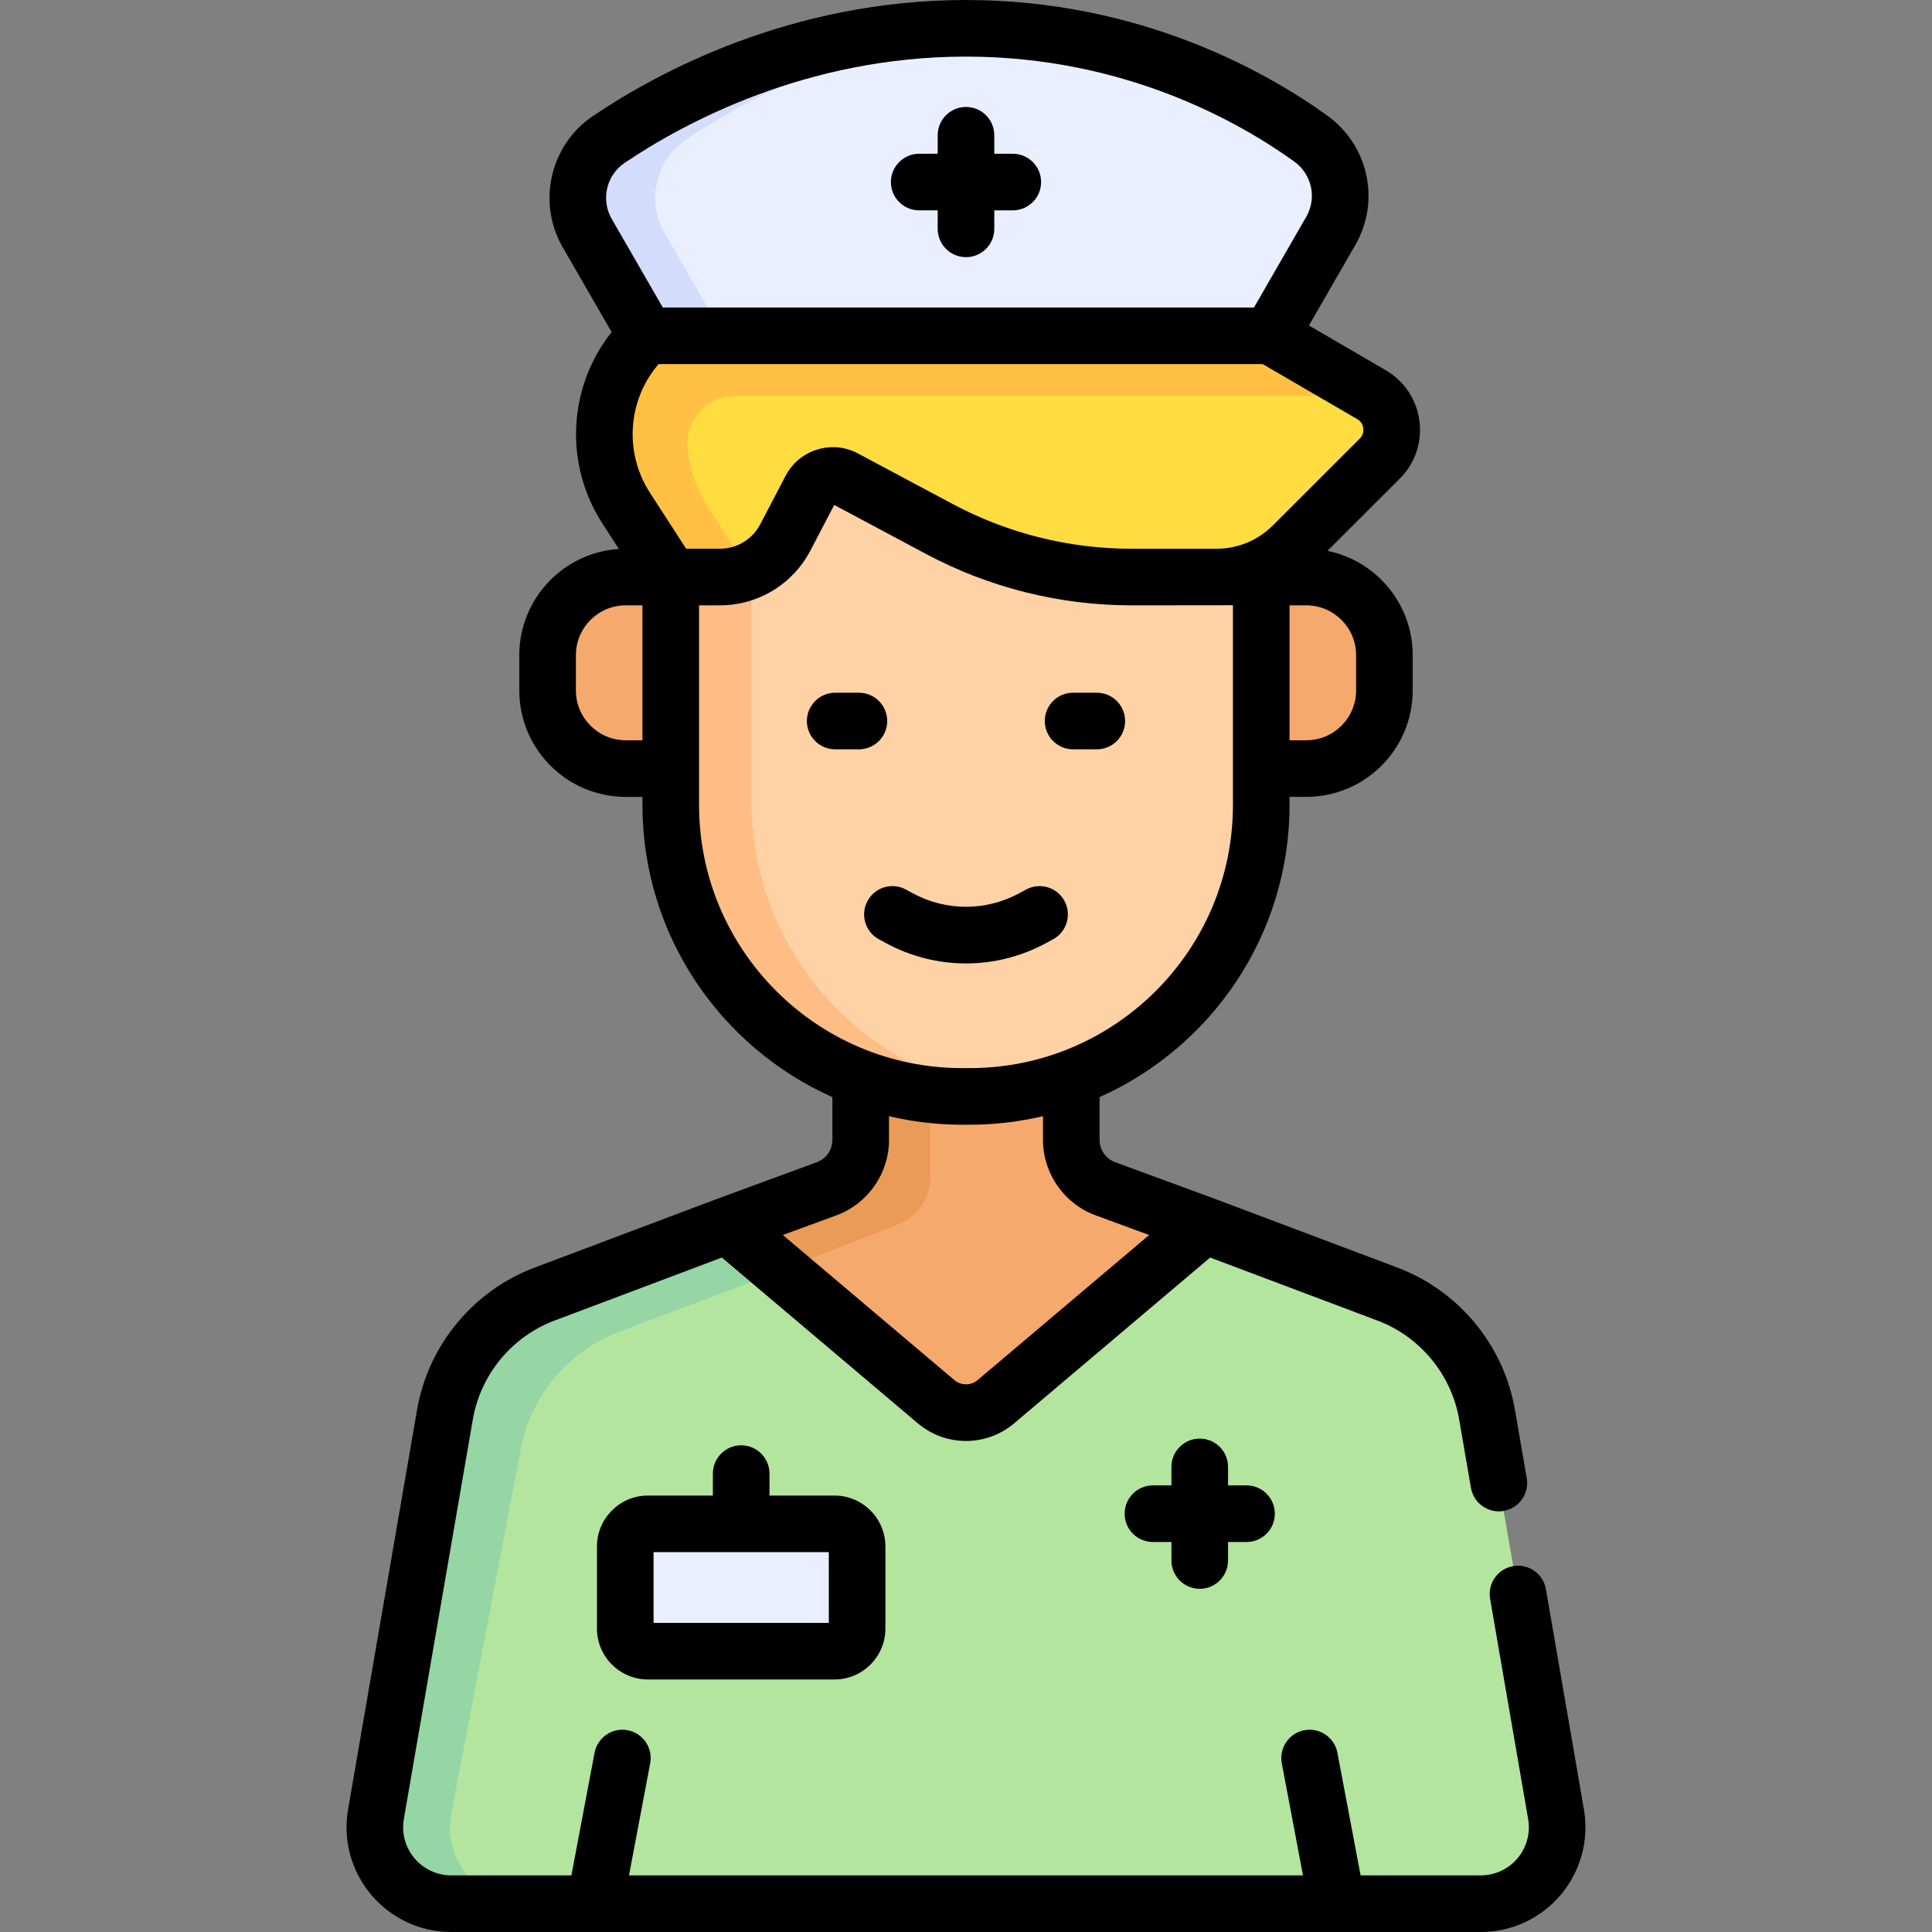 <svg id="Capa_1" enable-background="new 0 0 512 512" height="512" viewBox="0 0 512 512" width="512" xmlns="http://www.w3.org/2000/svg"><rect x="0" y="0" width="512" height="512" fill="#808080" stroke="none"/><g><g><g><path d="m186.88 203.68h-21.06c-11.432 0-20.7-9.268-20.7-20.7v-9.36c0-11.432 9.268-20.7 20.7-20.7h21.06z" fill="#f6a96c"/></g><g><path d="m325.12 152.92h21.06c11.432 0 20.7 9.268 20.7 20.7v9.36c0 11.432-9.268 20.7-20.7 20.7h-21.06z" fill="#f6a96c"/></g><g><path d="m283.905 302.099v-43.819h-55.81v43.819c0 5.779-3.605 10.944-9.03 12.937l-26.289 9.657v86.244h126.448v-86.244l-26.289-9.657c-5.425-1.993-9.03-7.158-9.03-12.937z" fill="#f6a96c"/></g><g><path d="m246.584 311.756v-31.407h-18.488v21.75c0 5.779-3.605 10.945-9.03 12.937l-26.289 9.657v17.327l44.777-17.327c5.424-1.993 9.03-7.158 9.03-12.937z" fill="#ea9b58"/></g><g><path d="m257.023 290.562h-2.047c-42.647 0-77.22-34.573-77.22-77.22v-86.417c0-6.627 5.373-12 12-12h132.487c6.627 0 12 5.373 12 12v86.417c0 42.647-34.572 77.22-77.22 77.22z" fill="#fed2a4"/></g><g><path d="m211.314 114.925h-21.558c-6.627 0-12 5.373-12 12v86.417c0 42.647 34.573 77.22 77.22 77.22h2.047c3.071 0 6.094-.199 9.072-.548.196-.101.397-.171.604-.199h.001c-38.147-5.22-67.543-37.915-67.543-77.496v-85.235c0-6.715 5.443-12.158 12.157-12.159z" fill="#ffbd86"/></g><g><path d="m412.365 480.788-18.284-105.917c-2.515-14.567-12.555-26.714-26.39-31.924l-48.468-18.254s-38.301 32.395-55.281 46.757c-4.586 3.879-11.301 3.878-15.887-.001l-55.28-46.756-48.468 18.254c-13.834 5.21-23.875 17.357-26.39 31.924l-18.282 105.917c-2.138 12.387 7.4 23.712 19.97 23.712h272.791c12.57 0 22.108-11.325 19.969-23.712z" fill="#b3e59f"/></g><g><path d="m119.576 480.788 18.284-96.001c2.515-14.567 12.555-26.714 26.39-31.924l42.782-16.113-14.255-12.057-48.468 18.254c-13.834 5.21-23.875 17.357-26.39 31.924l-18.284 105.917c-2.138 12.387 7.4 23.712 19.97 23.712h19.941c-12.571 0-22.109-11.325-19.97-23.712z" fill="#95d6a4"/></g><g><path d="m221.145 437.58h-49.443c-3.314 0-6-2.686-6-6v-21.74c0-3.314 2.686-6 6-6h49.443c3.314 0 6 2.686 6 6v21.74c0 3.313-2.686 6-6 6z" fill="#e9efff"/></g><g><path d="m322.38 152.92h-22.623c-17.699 0-35.125-4.36-50.739-12.694l-25.162-13.43c-3.258-1.739-7.309-.489-9.02 2.783l-6.717 12.84c-3.377 6.455-10.059 10.501-17.345 10.501h-13.018l-11.82-18.275c-7.753-11.987-7.704-27.42.126-39.357 8.686-13.244 25.002-19.264 40.209-14.838 2.609.759 5.415.404 7.752-.981l6.016-3.566c28.805-17.073 64.597-17.211 93.533-.361l49.886 29.05c6.114 3.56 7.2 11.945 2.195 16.946l-23.017 22.997c-5.374 5.369-12.66 8.385-20.256 8.385z" fill="#ffdd40"/></g><g><path d="m194.921 104.92h169.03c.01-.037-.001.002.009-.035l-50.388-29.343c-28.936-16.851-64.728-16.713-93.533.361l-6.016 3.566c-2.343 1.389-5.155 1.736-7.771.976-15.202-4.417-31.507 1.604-40.19 14.843-1.983 3.024-3.463 6.273-4.447 9.633h.01c0 .001-.001.002-.002.003-2.905 9.902-1.476 20.771 4.313 29.722l11.82 18.275h13.018c2.724 0 5.363-.566 7.776-1.612l-10.778-16.664c-3.072-4.75-4.916-10.04-5.536-15.439-.873-7.603 5.032-14.286 12.685-14.286z" fill="#ffc043"/></g><g><g><path d="m336.65 88.993 16.012-27.781c4.796-8.321 2.479-18.894-5.316-24.504-16.511-11.882-48.016-29.208-91.348-29.208-43.659 0-77.086 17.589-94.691 29.476-8.112 5.477-10.59 16.3-5.699 24.779l15.712 27.239h165.33z" fill="#e9efff"/></g><g><path d="m181.827 36.976c16.196-10.936 45.791-26.686 84.416-29.138-3.34-.214-6.75-.337-10.245-.337-43.659 0-77.086 17.589-94.691 29.476-8.112 5.477-10.59 16.3-5.699 24.779l15.712 27.239h20.52l-15.712-27.239c-4.891-8.48-2.413-19.303 5.699-24.78z" fill="#d3dcfb"/></g></g></g><g><path d="m419.756 479.512-10.075-58.362c-.704-4.082-4.581-6.822-8.667-6.115-4.082.705-6.819 4.584-6.115 8.667l10.075 58.362c.642 3.719-.384 7.508-2.815 10.395-2.431 2.886-5.99 4.542-9.764 4.542h-31.821l-6.144-32.495c-.77-4.07-4.688-6.744-8.763-5.976-4.07.77-6.746 4.693-5.976 8.763l5.618 29.707h-178.618l5.617-29.708c.77-4.07-1.906-7.994-5.976-8.763-4.072-.769-7.993 1.907-8.763 5.976l-6.144 32.495h-31.821c-3.774 0-7.333-1.656-9.764-4.542-2.431-2.887-3.458-6.675-2.815-10.395l18.284-105.917c2.054-11.895 10.347-21.927 21.643-26.182l44.344-16.701 51.917 43.912c7.411 6.267 18.166 6.266 25.573 0l51.917-43.912 44.344 16.701c11.296 4.254 19.589 14.287 21.643 26.182l3.133 18.152c.704 4.082 4.584 6.824 8.667 6.115 4.082-.705 6.819-4.584 6.115-8.667l-3.133-18.152c-2.955-17.113-14.886-31.546-31.137-37.667l-48.467-18.254c-.01-.004-.021-.006-.031-.009-.009-.003-.017-.009-.026-.012l-26.289-9.657c-2.462-.904-4.116-3.274-4.116-5.897v-11.355c29.626-13.212 50.338-42.924 50.338-77.402v-2.162h4.437c15.549 0 28.2-12.65 28.2-28.2v-9.36c0-13.627-9.715-25.025-22.582-27.637l19.156-19.14c4.045-4.041 5.944-9.611 5.209-15.282-.734-5.67-3.99-10.573-8.931-13.45l-20.351-11.851 12.279-21.304c6.732-11.68 3.536-26.442-7.434-34.337-15.892-11.433-49.46-30.618-95.729-30.618-46.402 0-81.874 19.272-98.888 30.76-11.316 7.64-14.83 22.901-7.999 34.742l12.977 22.497c-.805 1.016-1.574 2.073-2.297 3.175-9.452 14.411-9.511 33.073-.152 47.544l4.376 6.766c-14.711.934-26.395 13.193-26.395 28.136v9.36c0 15.55 12.65 28.2 28.2 28.2h4.437v2.162c0 34.477 20.713 64.19 50.338 77.402v11.355c0 2.623-1.654 4.993-4.116 5.897l-26.289 9.657c-.009.003-.017.009-.026.012-.01.004-.021.006-.031.009l-48.467 18.254c-16.251 6.121-28.183 20.554-31.137 37.667l-18.285 105.917c-1.396 8.089.835 16.33 6.123 22.609 5.288 6.278 13.029 9.879 21.237 9.879h272.791c8.208 0 15.949-3.601 21.237-9.879 5.288-6.279 7.52-14.52 6.124-22.609zm-60.376-305.892v9.36c0 7.279-5.921 13.2-13.2 13.2h-4.437v-35.76h4.437c7.278 0 13.2 5.921 13.2 13.2zm1.908-60.131c.077.598.059 1.75-.936 2.744l-23.017 22.997c-3.996 3.992-9.307 6.19-14.955 6.19h-22.623c-16.408 0-32.732-4.084-47.208-11.81l-25.161-13.43c-2.081-1.111-4.352-1.674-6.644-1.674-1.401 0-2.811.21-4.189.636-3.632 1.121-6.604 3.592-8.366 6.961l-6.717 12.84c-2.09 3.996-6.19 6.478-10.699 6.478h-8.937l-9.604-14.849c-6.136-9.487-6.097-21.723.1-31.171.673-1.026 1.403-1.994 2.18-2.907h160.132l25.038 14.581c1.216.706 1.528 1.815 1.606 2.414zm-195.785-70.297c15.594-10.529 48.086-28.192 90.495-28.192 42.062 0 72.542 17.415 86.967 27.795 4.696 3.38 6.072 9.688 3.199 14.672l-13.848 24.027h-156.664l-13.548-23.486c-2.915-5.053-1.421-11.561 3.399-14.816zm.317 152.988c-7.278 0-13.2-5.921-13.2-13.2v-9.36c0-7.279 5.921-13.2 13.2-13.2h4.437v35.76zm19.437 17.162v-52.922h5.518c10.111 0 19.303-5.565 23.99-14.524l6.318-12.078 24.403 13.026c16.641 8.882 35.408 13.577 54.271 13.577l26.986-.03v52.952c0 38.444-31.276 69.72-69.72 69.72h-2.047c-38.443-.001-69.719-31.277-69.719-69.721zm36.394 108.734c8.341-3.063 13.944-11.092 13.944-19.977v-6.3c6.229 1.464 12.712 2.263 19.381 2.263h2.047c6.669 0 13.152-.799 19.381-2.263v6.3c0 8.885 5.604 16.914 13.944 19.977l14.192 5.213-45.44 38.434c-1.796 1.52-4.403 1.519-6.2 0l-45.44-38.434z"/><path d="m317.942 421.047c4.142 0 7.5-3.358 7.5-7.5v-4.902h4.902c4.142 0 7.5-3.358 7.5-7.5s-3.358-7.5-7.5-7.5h-4.902v-4.902c0-4.142-3.358-7.5-7.5-7.5s-7.5 3.358-7.5 7.5v4.902h-4.902c-4.142 0-7.5 3.358-7.5 7.5s3.358 7.5 7.5 7.5h4.902v4.902c0 4.142 3.358 7.5 7.5 7.5z"/><path d="m196.423 383.02c-4.142 0-7.5 3.358-7.5 7.5v5.82h-17.222c-7.444 0-13.5 6.056-13.5 13.5v21.74c0 7.444 6.056 13.5 13.5 13.5h49.443c7.444 0 13.5-6.056 13.5-13.5v-21.74c0-7.444-6.056-13.5-13.5-13.5h-17.222v-5.82c.001-4.142-3.357-7.5-7.499-7.5zm23.222 47.06h-46.443v-18.74h46.443z"/><path d="m243.596 55.747h4.902v4.902c0 4.142 3.358 7.5 7.5 7.5s7.5-3.358 7.5-7.5v-4.902h4.902c4.142 0 7.5-3.358 7.5-7.5s-3.358-7.5-7.5-7.5h-4.902v-4.902c0-4.142-3.358-7.5-7.5-7.5s-7.5 3.358-7.5 7.5v4.902h-4.902c-4.142 0-7.5 3.358-7.5 7.5s3.358 7.5 7.5 7.5z"/><path d="m235.119 191.08c0-4.142-3.358-7.5-7.5-7.5h-6.286c-4.142 0-7.5 3.358-7.5 7.5s3.358 7.5 7.5 7.5h6.286c4.142 0 7.5-3.358 7.5-7.5z"/><path d="m284.381 198.58h6.285c4.142 0 7.5-3.358 7.5-7.5s-3.358-7.5-7.5-7.5h-6.285c-4.142 0-7.5 3.358-7.5 7.5s3.358 7.5 7.5 7.5z"/><path d="m277.235 249.918 1.835-.994c3.643-1.973 4.996-6.524 3.023-10.167s-6.525-4.996-10.167-3.023l-1.835.994c-8.823 4.778-19.358 4.778-28.183 0l-1.835-.994c-3.644-1.973-8.194-.62-10.167 3.023-1.973 3.642-.62 8.194 3.023 10.167l1.835.995c6.648 3.6 13.942 5.4 21.235 5.4 7.294 0 14.588-1.8 21.236-5.401z"/></g></g></svg>